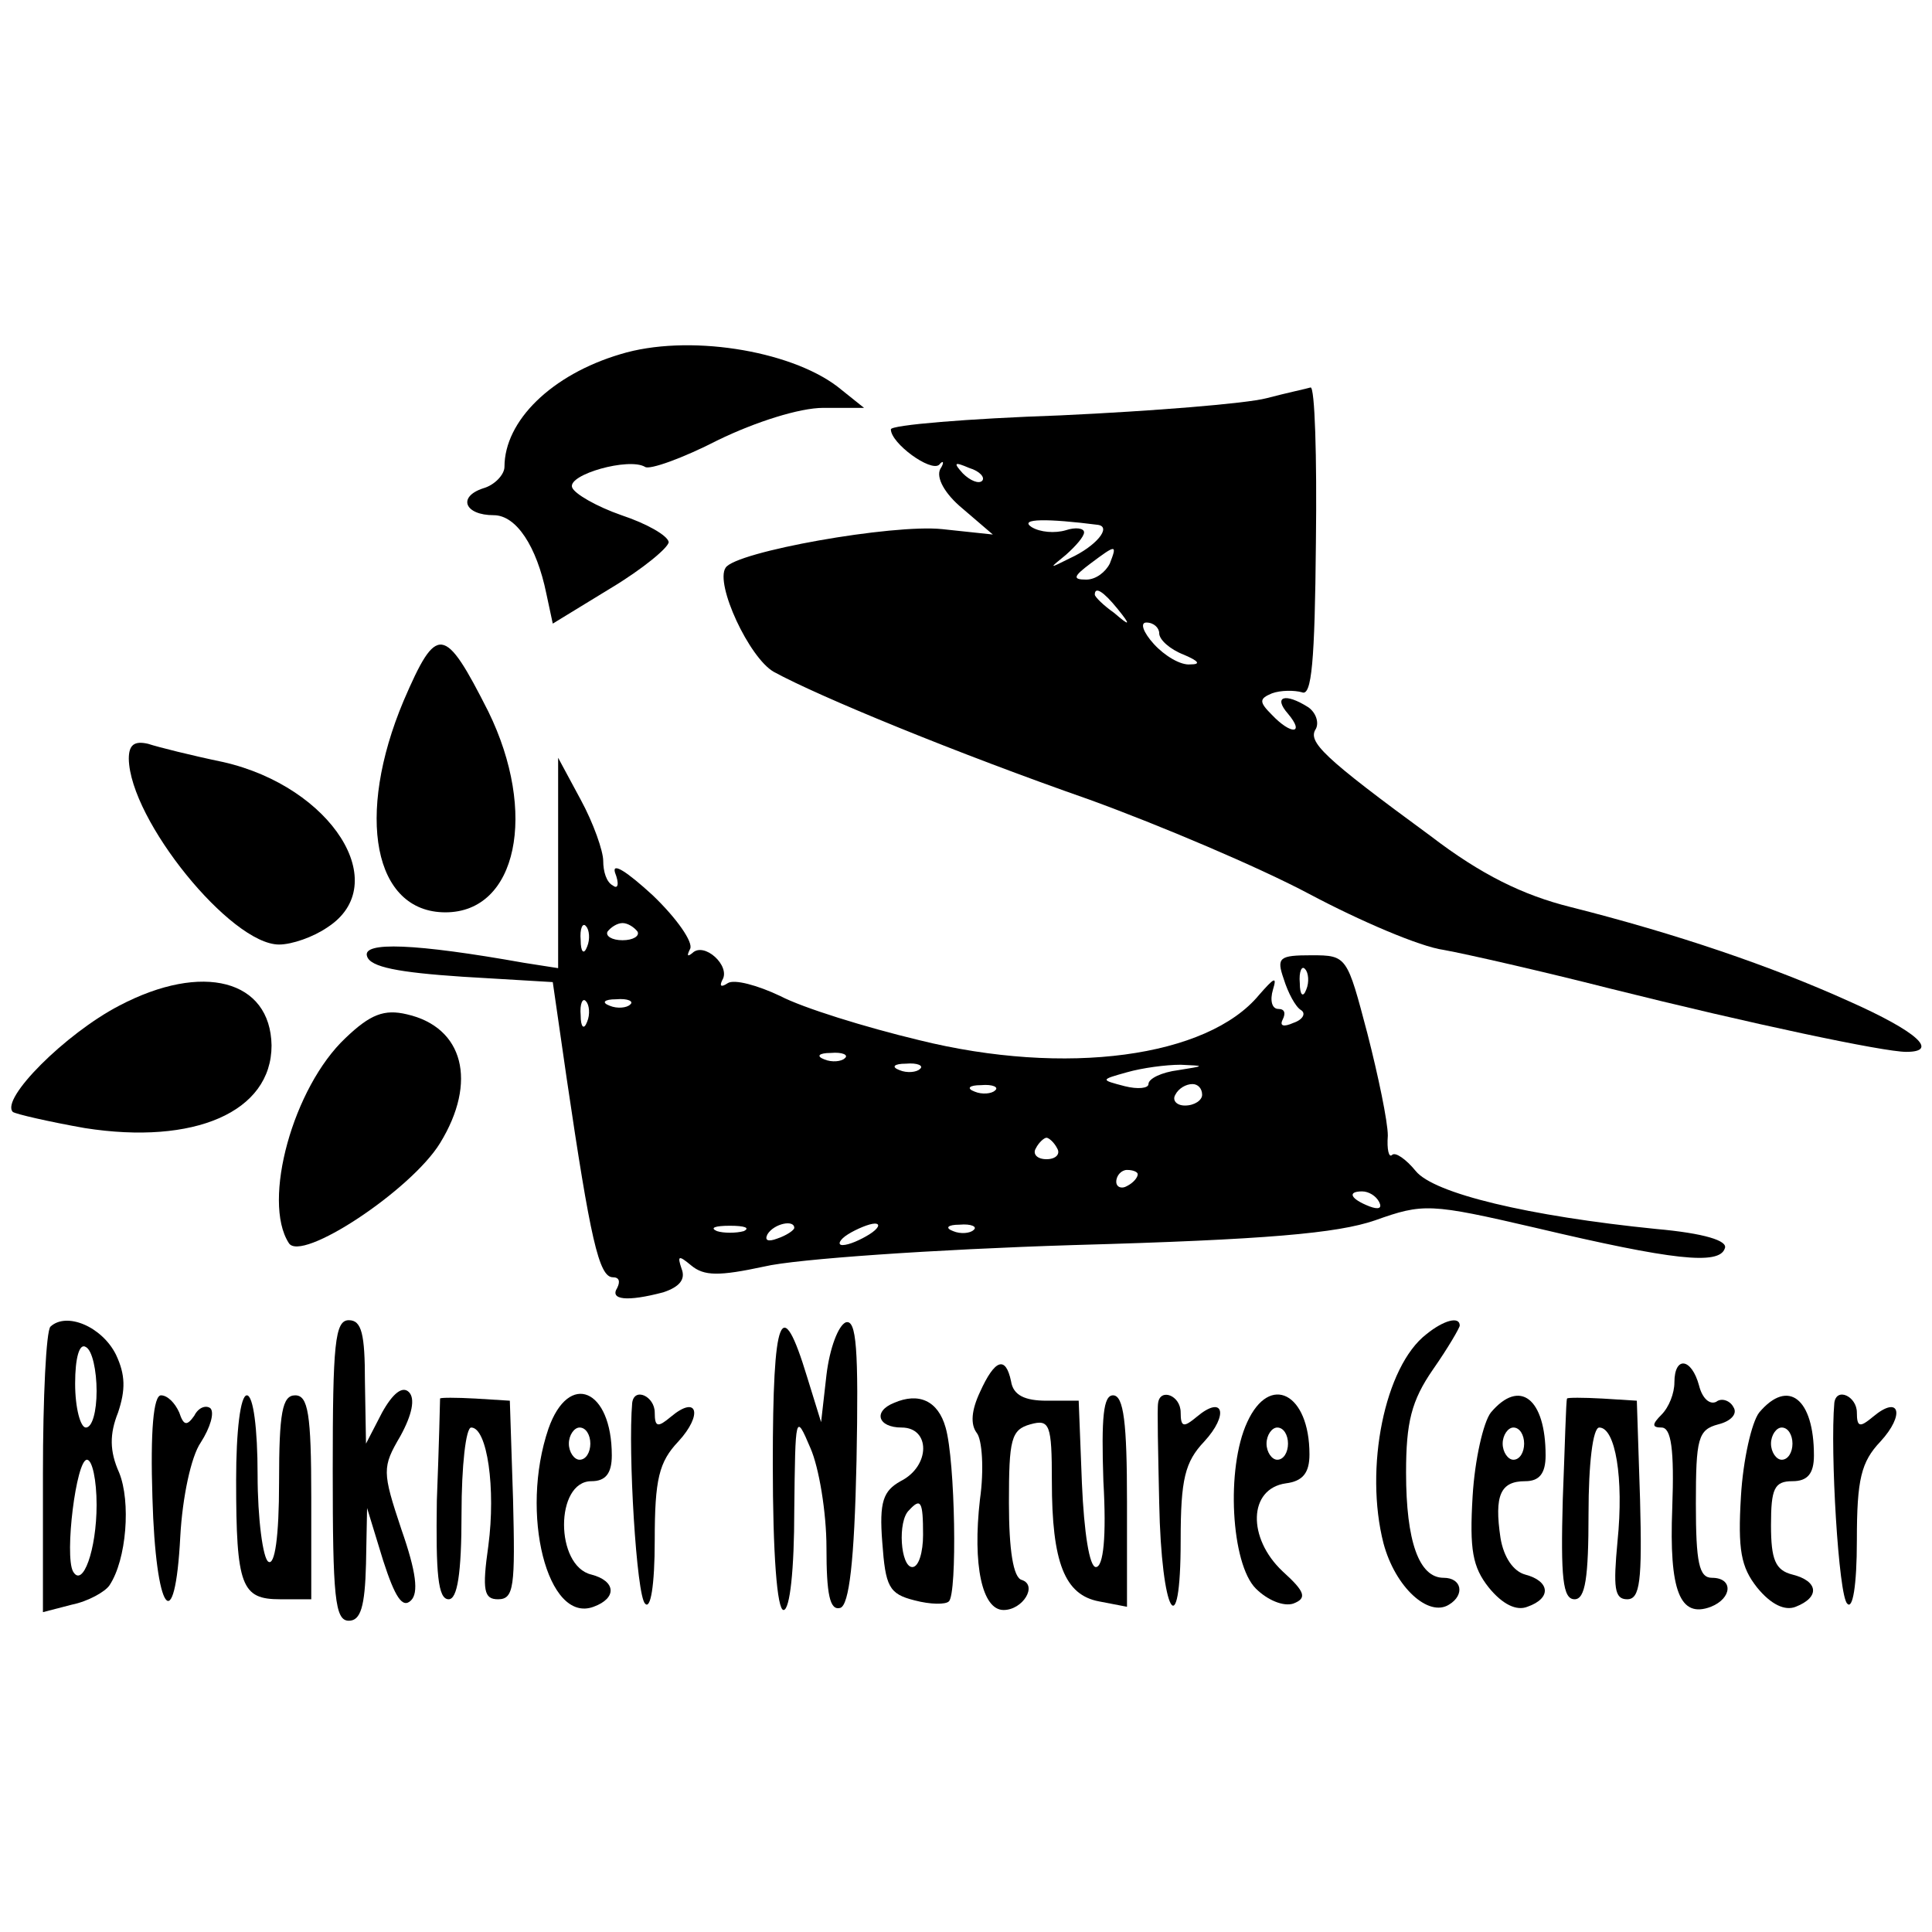 <?xml version="1.0" standalone="no"?>
<!DOCTYPE svg PUBLIC "-//W3C//DTD SVG 20010904//EN"
 "http://www.w3.org/TR/2001/REC-SVG-20010904/DTD/svg10.dtd">
<svg version="1.0" xmlns="http://www.w3.org/2000/svg"
 width="180pt" height="180pt" viewBox="0 0 180 180"
 preserveAspectRatio="xMidYMid meet">
<g transform="translate(0,180) scale(0.1,-0.1)"
fill="#000000" stroke="none">
<path d="M578 1470 c-64 -19 -108 -62 -108 -105 0 -7 -9 -17 -20 -20 -24 -8
-17 -25 10 -25 21 0 40 -29 49 -73 l6 -28 54 33 c30 18 54 38 54 43 -1 6 -20
17 -44 25 -23 8 -44 20 -46 26 -4 12 53 28 68 19 4 -3 35 8 68 25 35 17 76 30
98 30 l38 0 -25 20 c-45 34 -140 49 -202 30z"/>
<path d="M1180 1429 c-19 -5 -106 -12 -192 -16 -87 -3 -158 -9 -158 -13 0 -13
37 -40 45 -33 4 5 5 2 1 -4 -4 -8 4 -23 21 -37 l28 -24 -47 5 c-46 5 -193 -21
-202 -36 -10 -15 22 -84 45 -97 42 -23 171 -76 294 -119 66 -24 158 -63 205
-88 47 -25 103 -49 125 -52 22 -4 92 -20 155 -36 132 -33 255 -59 276 -59 31
0 10 19 -53 47 -73 33 -161 63 -260 88 -44 11 -83 30 -130 66 -101 74 -115 88
-107 100 3 6 0 15 -7 20 -22 14 -33 10 -19 -6 16 -19 3 -20 -15 -1 -12 12 -12
15 0 20 8 3 21 3 28 1 9 -4 12 28 13 140 1 80 -1 145 -5 144 -3 -1 -22 -5 -41
-10z m-265 -77 c-3 -3 -11 0 -18 7 -9 10 -8 11 6 5 10 -3 15 -9 12 -12z m108
-41 c13 -2 -2 -20 -26 -31 -20 -10 -20 -10 -4 3 9 8 17 17 17 21 0 4 -8 5 -17
2 -10 -3 -24 -2 -32 3 -12 8 15 8 62 2z m11 -36 c-4 -8 -13 -15 -22 -15 -13 0
-12 3 4 15 24 18 25 18 18 0z m7 -42 c13 -16 12 -17 -3 -4 -10 7 -18 15 -18
17 0 8 8 3 21 -13z m39 -23 c0 -6 10 -15 23 -20 14 -6 16 -9 6 -9 -9 -1 -24 8
-34 19 -10 11 -13 20 -7 20 7 0 12 -5 12 -10z"/>
<path d="M376 1147 c-45 -107 -28 -197 39 -197 67 0 86 93 40 187 -41 81 -48
82 -79 10z"/>
<path d="M120 1093 c1 -57 95 -173 140 -173 12 0 32 7 45 16 62 40 4 131 -97
154 -29 6 -61 14 -70 17 -13 3 -18 -1 -18 -14z"/>
<path d="M520 996 l0 -98 -32 5 c-101 18 -151 20 -146 6 3 -10 29 -15 89 -19
l84 -5 13 -90 c22 -149 30 -185 43 -185 6 0 7 -4 4 -10 -7 -11 9 -13 43 -4 15
5 21 12 17 22 -4 12 -3 13 9 3 12 -10 26 -10 68 -1 29 7 159 16 288 20 180 5
246 11 281 23 45 16 51 16 150 -7 127 -30 171 -35 176 -19 3 7 -19 14 -64 18
-119 12 -207 33 -224 54 -9 11 -19 18 -22 15 -3 -3 -5 5 -4 18 0 13 -9 56 -19
95 -19 72 -19 73 -52 73 -30 0 -33 -2 -26 -22 4 -13 11 -26 16 -29 5 -3 2 -9
-7 -12 -9 -4 -13 -3 -10 3 3 6 2 10 -4 10 -6 0 -8 8 -5 18 4 13 1 11 -13 -5
-48 -58 -180 -76 -317 -42 -50 12 -108 30 -129 41 -21 10 -43 16 -49 12 -6 -4
-8 -3 -5 3 8 13 -17 36 -28 25 -5 -4 -5 -2 -2 4 3 6 -12 28 -35 50 -24 22 -38
31 -35 21 4 -10 3 -16 -2 -12 -6 3 -9 13 -9 23 0 9 -9 35 -21 57 l-21 39 0
-98z m27 -78 c-3 -8 -6 -5 -6 6 -1 11 2 17 5 13 3 -3 4 -12 1 -19z m47 14 c2
-4 -4 -8 -14 -8 -10 0 -16 4 -14 8 3 4 9 8 14 8 5 0 11 -4 14 -8z m623 -54
c-3 -8 -6 -5 -6 6 -1 11 2 17 5 13 3 -3 4 -12 1 -19z m-670 -30 c-3 -8 -6 -5
-6 6 -1 11 2 17 5 13 3 -3 4 -12 1 -19z m40 16 c-3 -3 -12 -4 -19 -1 -8 3 -5
6 6 6 11 1 17 -2 13 -5z m200 -50 c-3 -3 -12 -4 -19 -1 -8 3 -5 6 6 6 11 1 17
-2 13 -5z m70 -10 c-3 -3 -12 -4 -19 -1 -8 3 -5 6 6 6 11 1 17 -2 13 -5z m241
-1 c-16 -2 -28 -8 -28 -13 0 -4 -10 -5 -22 -2 -23 6 -23 6 2 13 14 4 36 7 50
7 23 -1 23 -1 -2 -5z m-171 -19 c-3 -3 -12 -4 -19 -1 -8 3 -5 6 6 6 11 1 17
-2 13 -5z m193 -4 c0 -5 -7 -10 -16 -10 -8 0 -12 5 -9 10 3 6 10 10 16 10 5 0
9 -4 9 -10z m-135 -50 c3 -5 -1 -10 -10 -10 -9 0 -13 5 -10 10 3 6 8 10 10 10
2 0 7 -4 10 -10z m75 -24 c0 -3 -4 -8 -10 -11 -5 -3 -10 -1 -10 4 0 6 5 11 10
11 6 0 10 -2 10 -4z m225 -26 c3 -6 -1 -7 -9 -4 -18 7 -21 14 -7 14 6 0 13 -4
16 -10z m-592 -27 c-7 -2 -19 -2 -25 0 -7 3 -2 5 12 5 14 0 19 -2 13 -5z m47
3 c0 -2 -7 -7 -16 -10 -8 -3 -12 -2 -9 4 6 10 25 14 25 6z m70 -6 c-8 -5 -19
-10 -25 -10 -5 0 -3 5 5 10 8 5 20 10 25 10 6 0 3 -5 -5 -10z m97 4 c-3 -3
-12 -4 -19 -1 -8 3 -5 6 6 6 11 1 17 -2 13 -5z"/>
<path d="M111 863 c-50 -26 -111 -87 -99 -99 3 -2 33 -9 67 -15 102 -16 174
15 174 77 -1 61 -64 78 -142 37z"/>
<path d="M322 833 c-49 -46 -78 -152 -53 -191 11 -19 114 49 141 93 35 57 22
108 -31 120 -21 5 -34 0 -57 -22z"/>
<path d="M47 564 c-4 -4 -7 -66 -7 -137 l0 -129 27 7 c15 3 31 12 35 18 16 24
20 78 9 105 -9 20 -9 36 -1 56 7 21 7 35 -2 54 -13 26 -46 40 -61 26z m43 -60
c0 -19 -4 -34 -10 -34 -5 0 -10 18 -10 41 0 24 4 38 10 34 6 -3 10 -22 10 -41z
m0 -106 c0 -42 -13 -78 -22 -62 -8 15 3 104 13 104 5 0 9 -19 9 -42z"/>
<path d="M310 430 c0 -118 2 -140 15 -140 11 0 15 13 16 53 l1 52 15 -49 c11
-34 18 -45 26 -37 7 7 5 26 -9 66 -18 54 -18 58 -1 87 11 20 14 35 8 41 -6 6
-15 -1 -25 -19 l-15 -29 -1 58 c0 44 -3 57 -15 57 -13 0 -15 -22 -15 -140z"/>
<path d="M720 436 c0 -84 4 -136 10 -136 6 0 10 38 10 93 1 89 1 91 15 58 8
-18 15 -60 15 -93 0 -43 3 -59 13 -56 8 3 13 42 15 137 2 104 0 132 -10 129
-7 -3 -15 -24 -18 -49 l-5 -44 -13 42 c-24 79 -32 59 -32 -81z"/>
<path d="M1329 557 c-39 -30 -58 -125 -40 -195 11 -41 42 -69 61 -57 15 9 12
25 -5 25 -23 0 -35 34 -35 98 0 47 5 67 25 96 14 20 25 39 25 41 0 9 -15 5
-31 -8z"/>
<path d="M913 503 c-8 -17 -9 -30 -3 -38 5 -6 7 -34 3 -62 -7 -61 2 -103 22
-103 18 0 32 23 17 28 -8 2 -12 28 -12 72 0 59 2 68 20 73 18 5 20 0 20 -53 0
-76 12 -106 44 -112 l26 -5 0 98 c0 73 -3 99 -13 99 -9 0 -11 -20 -9 -80 3
-52 0 -80 -7 -80 -6 0 -11 32 -13 78 l-3 77 -30 0 c-20 0 -31 5 -33 18 -5 24
-15 21 -29 -10z"/>
<path d="M1560 512 c0 -10 -5 -23 -12 -30 -9 -9 -9 -12 0 -12 9 0 12 -20 10
-75 -3 -77 7 -103 36 -92 20 8 21 27 1 27 -12 0 -15 14 -15 69 0 61 2 69 21
74 12 3 18 10 14 16 -3 6 -11 9 -16 5 -6 -3 -13 3 -16 15 -7 26 -23 28 -23 3z"/>
<path d="M142 405 c3 -108 21 -133 26 -36 2 36 10 74 19 87 9 14 13 28 9 32
-4 3 -11 1 -15 -7 -7 -10 -10 -9 -14 3 -4 9 -11 16 -17 16 -7 0 -10 -33 -8
-95z"/>
<path d="M220 421 c0 -99 5 -111 41 -111 l29 0 0 95 c0 78 -3 95 -15 95 -12 0
-15 -16 -15 -81 0 -51 -4 -78 -10 -74 -5 3 -10 40 -10 81 0 43 -4 74 -10 74
-6 0 -10 -33 -10 -79z"/>
<path d="M410 497 c0 -1 -1 -44 -3 -95 -1 -68 1 -92 11 -92 8 0 12 23 12 80 0
44 4 80 9 80 15 0 23 -57 16 -110 -6 -42 -4 -50 9 -50 15 0 16 12 14 93 l-3
92 -32 2 c-18 1 -33 1 -33 0z"/>
<path d="M511 469 c-27 -79 -1 -182 42 -166 22 8 21 24 -2 30 -34 8 -34 87 0
87 13 0 19 7 19 24 0 62 -40 79 -59 25z m39 -14 c0 -8 -4 -15 -10 -15 -5 0
-10 7 -10 15 0 8 5 15 10 15 6 0 10 -7 10 -15z"/>
<path d="M589 493 c-4 -45 4 -180 12 -187 5 -6 9 16 9 59 0 57 4 73 22 92 23
25 18 44 -7 23 -12 -10 -15 -10 -15 4 0 15 -19 24 -21 9z"/>
<path d="M833 493 c-20 -8 -15 -23 7 -23 27 0 27 -36 -1 -50 -16 -9 -20 -19
-17 -57 3 -41 6 -48 30 -54 15 -4 29 -4 32 -1 8 7 6 131 -3 162 -7 25 -25 33
-48 23z m27 -123 c0 -16 -4 -30 -10 -30 -11 0 -14 43 -3 53 11 12 13 8 13 -23z"/>
<path d="M1079 493 c-1 -5 0 -46 1 -93 2 -104 20 -135 20 -35 0 57 4 73 22 92
23 25 18 44 -7 23 -12 -10 -15 -10 -15 4 0 16 -19 23 -21 9z"/>
<path d="M1162 475 c-20 -43 -15 -132 8 -155 11 -11 26 -17 35 -14 13 5 11 11
-10 30 -33 31 -32 77 3 82 16 2 22 10 22 27 0 57 -37 76 -58 30z m38 -20 c0
-8 -4 -15 -10 -15 -5 0 -10 7 -10 15 0 8 5 15 10 15 6 0 10 -7 10 -15z"/>
<path d="M1389 484 c-7 -9 -15 -44 -17 -78 -3 -50 0 -66 15 -85 13 -16 26 -22
36 -18 23 8 21 24 -2 30 -11 3 -20 16 -23 34 -6 40 0 53 23 53 13 0 19 7 19
24 0 53 -24 72 -51 40z m31 -29 c0 -8 -4 -15 -10 -15 -5 0 -10 7 -10 15 0 8 5
15 10 15 6 0 10 -7 10 -15z"/>
<path d="M1460 497 c-1 -1 -2 -44 -4 -94 -2 -73 0 -93 11 -93 10 0 13 20 13
80 0 46 4 80 10 80 15 0 23 -47 17 -106 -4 -43 -3 -54 9 -54 12 0 14 17 12 93
l-3 92 -32 2 c-18 1 -33 1 -33 0z"/>
<path d="M1639 484 c-7 -9 -15 -44 -17 -78 -3 -50 0 -66 15 -85 13 -16 26 -22
36 -18 23 9 21 24 -3 30 -16 4 -20 14 -20 46 0 34 3 41 20 41 14 0 20 7 20 24
0 53 -24 72 -51 40z m31 -29 c0 -8 -4 -15 -10 -15 -5 0 -10 7 -10 15 0 8 5 15
10 15 6 0 10 -7 10 -15z"/>
<path d="M1709 493 c-4 -45 4 -180 12 -187 5 -6 9 16 9 59 0 57 4 73 22 92 23
25 18 44 -7 23 -12 -10 -15 -10 -15 4 0 15 -19 24 -21 9z"/>
</g>
</svg>
